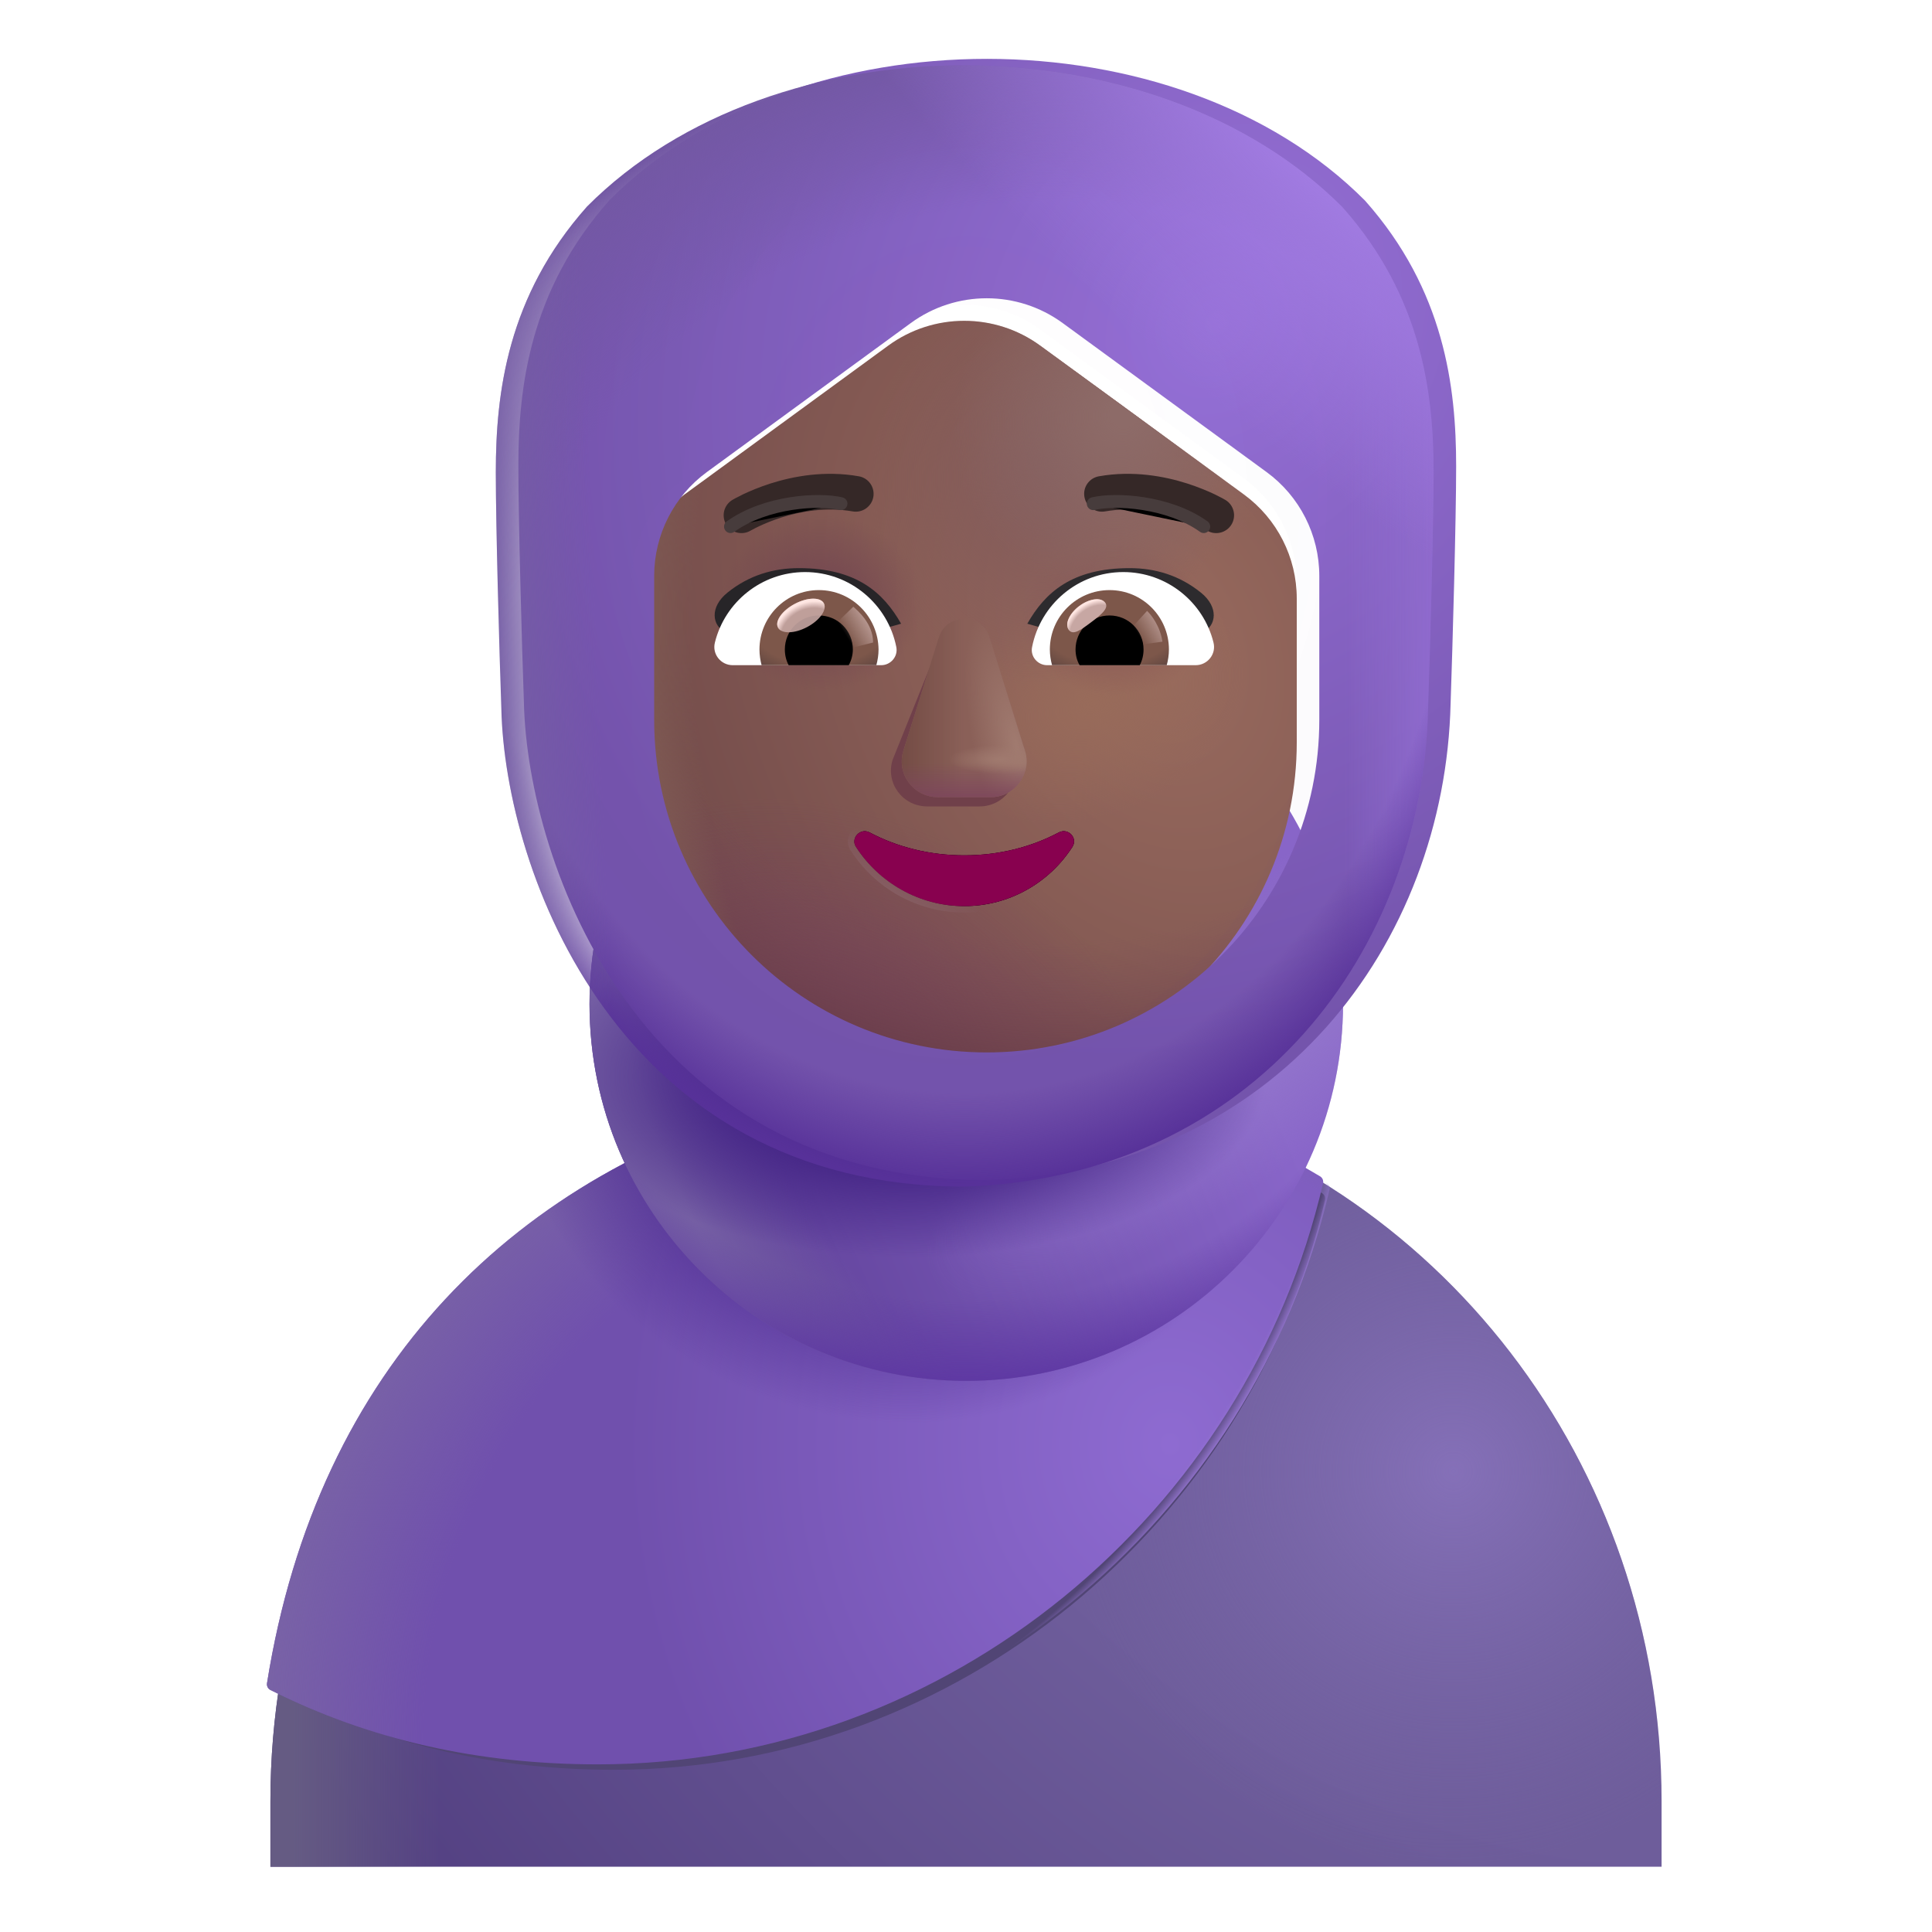 <svg viewBox="1 1 30 30" xmlns="http://www.w3.org/2000/svg">
<path d="M18.552 18.093C18.237 18.012 18.021 17.726 18.021 17.39V15.374C18.021 14.213 17.116 13.277 15.995 13.277C14.874 13.277 13.97 14.213 13.97 15.374V17.39C13.97 17.726 13.753 18.012 13.439 18.093C8.709 19.284 5.199 23.704 5.199 28.968V29.986H26.801V28.968C26.801 23.704 23.291 19.284 18.552 18.093Z" fill="url(#paint0_radial_4002_3297)"/>
<path d="M18.552 18.093C18.237 18.012 18.021 17.726 18.021 17.39V15.374C18.021 14.213 17.116 13.277 15.995 13.277C14.874 13.277 13.97 14.213 13.97 15.374V17.39C13.97 17.726 13.753 18.012 13.439 18.093C8.709 19.284 5.199 23.704 5.199 28.968V29.986H26.801V28.968C26.801 23.704 23.291 19.284 18.552 18.093Z" fill="url(#paint1_radial_4002_3297)"/>
<path d="M18.552 18.093C18.237 18.012 18.021 17.726 18.021 17.39V15.374C18.021 14.213 17.116 13.277 15.995 13.277C14.874 13.277 13.97 14.213 13.97 15.374V17.39C13.97 17.726 13.753 18.012 13.439 18.093C8.709 19.284 5.199 23.704 5.199 28.968V29.986H26.801V28.968C26.801 23.704 23.291 19.284 18.552 18.093Z" fill="url(#paint2_linear_4002_3297)"/>
<g filter="url(#filter0_f_4002_3297)">
<path d="M5.494 27.244C5.487 27.287 5.509 27.33 5.547 27.349C7.069 28.112 8.715 28.481 10.533 28.481C15.882 28.481 20.42 24.631 21.574 19.634C21.584 19.592 21.565 19.549 21.528 19.527C20.645 19.002 19.731 18.526 18.706 18.277C18.392 18.198 18.054 18.145 18.054 17.822V15.88C18.054 14.762 17.152 13.86 16.034 13.86C14.916 13.86 14.014 14.762 14.014 15.88V17.822C14.014 18.145 13.809 18.264 13.495 18.342C9.298 19.452 6.265 22.41 5.494 27.244Z" fill="#514575"/>
</g>
<g filter="url(#filter1_i_4002_3297)">
<path d="M5.246 27.237C5.239 27.28 5.261 27.323 5.299 27.342C6.851 28.12 8.531 28.497 10.385 28.497C15.84 28.497 20.468 24.569 21.644 19.474C21.654 19.432 21.635 19.388 21.598 19.366C20.698 18.831 19.765 18.345 18.719 18.091C18.399 18.011 18.055 17.957 18.055 17.627V15.647C18.055 14.507 17.135 13.587 15.995 13.587C14.855 13.587 13.935 14.507 13.935 15.647V17.627C13.935 17.957 13.725 18.078 13.405 18.158C9.125 19.289 6.032 22.306 5.246 27.237Z" fill="url(#paint3_radial_4002_3297)"/>
<path d="M5.246 27.237C5.239 27.28 5.261 27.323 5.299 27.342C6.851 28.12 8.531 28.497 10.385 28.497C15.84 28.497 20.468 24.569 21.644 19.474C21.654 19.432 21.635 19.388 21.598 19.366C20.698 18.831 19.765 18.345 18.719 18.091C18.399 18.011 18.055 17.957 18.055 17.627V15.647C18.055 14.507 17.135 13.587 15.995 13.587C14.855 13.587 13.935 14.507 13.935 15.647V17.627C13.935 17.957 13.725 18.078 13.405 18.158C9.125 19.289 6.032 22.306 5.246 27.237Z" fill="url(#paint4_radial_4002_3297)"/>
<path d="M5.246 27.237C5.239 27.28 5.261 27.323 5.299 27.342C6.851 28.12 8.531 28.497 10.385 28.497C15.84 28.497 20.468 24.569 21.644 19.474C21.654 19.432 21.635 19.388 21.598 19.366C20.698 18.831 19.765 18.345 18.719 18.091C18.399 18.011 18.055 17.957 18.055 17.627V15.647C18.055 14.507 17.135 13.587 15.995 13.587C14.855 13.587 13.935 14.507 13.935 15.647V17.627C13.935 17.957 13.725 18.078 13.405 18.158C9.125 19.289 6.032 22.306 5.246 27.237Z" fill="url(#paint5_radial_4002_3297)"/>
</g>
<path d="M5.246 27.237C5.239 27.28 5.261 27.323 5.299 27.342C6.851 28.12 8.531 28.497 10.385 28.497C15.84 28.497 20.468 24.569 21.644 19.474C21.654 19.432 21.635 19.388 21.598 19.366C20.698 18.831 19.765 18.345 18.719 18.091C18.399 18.011 18.055 17.957 18.055 17.627V15.647C18.055 14.507 17.135 13.587 15.995 13.587C14.855 13.587 13.935 14.507 13.935 15.647V17.627C13.935 17.957 13.725 18.078 13.405 18.158C9.125 19.289 6.032 22.306 5.246 27.237Z" fill="url(#paint6_radial_4002_3297)"/>
<path d="M16.004 22.442C19.235 22.442 21.854 19.822 21.854 16.591C21.854 13.361 19.235 10.742 16.004 10.742C12.774 10.742 10.154 13.361 10.154 16.591C10.154 19.822 12.774 22.442 16.004 22.442Z" fill="url(#paint7_linear_4002_3297)"/>
<path d="M16.004 22.442C19.235 22.442 21.854 19.822 21.854 16.591C21.854 13.361 19.235 10.742 16.004 10.742C12.774 10.742 10.154 13.361 10.154 16.591C10.154 19.822 12.774 22.442 16.004 22.442Z" fill="url(#paint8_radial_4002_3297)"/>
<path d="M16.004 22.442C19.235 22.442 21.854 19.822 21.854 16.591C21.854 13.361 19.235 10.742 16.004 10.742C12.774 10.742 10.154 13.361 10.154 16.591C10.154 19.822 12.774 22.442 16.004 22.442Z" fill="url(#paint9_radial_4002_3297)"/>
<path d="M16.004 22.442C19.235 22.442 21.854 19.822 21.854 16.591C21.854 13.361 19.235 10.742 16.004 10.742C12.774 10.742 10.154 13.361 10.154 16.591C10.154 19.822 12.774 22.442 16.004 22.442Z" fill="url(#paint10_radial_4002_3297)"/>
<path d="M16.004 22.442C19.235 22.442 21.854 19.822 21.854 16.591C21.854 13.361 19.235 10.742 16.004 10.742C12.774 10.742 10.154 13.361 10.154 16.591C10.154 19.822 12.774 22.442 16.004 22.442Z" fill="url(#paint11_radial_4002_3297)"/>
<g filter="url(#filter2_i_4002_3297)">
<path d="M17.152 6.117C16.449 5.603 15.495 5.603 14.792 6.117L11.628 8.429C11.113 8.805 10.808 9.405 10.808 10.044V12.278C10.808 15.13 13.12 17.442 15.972 17.442C18.824 17.442 21.136 15.13 21.136 12.278V10.044C21.136 9.405 20.831 8.805 20.316 8.429L17.152 6.117Z" fill="url(#paint12_radial_4002_3297)"/>
<path d="M17.152 6.117C16.449 5.603 15.495 5.603 14.792 6.117L11.628 8.429C11.113 8.805 10.808 9.405 10.808 10.044V12.278C10.808 15.13 13.12 17.442 15.972 17.442C18.824 17.442 21.136 15.13 21.136 12.278V10.044C21.136 9.405 20.831 8.805 20.316 8.429L17.152 6.117Z" fill="url(#paint13_radial_4002_3297)"/>
<path d="M17.152 6.117C16.449 5.603 15.495 5.603 14.792 6.117L11.628 8.429C11.113 8.805 10.808 9.405 10.808 10.044V12.278C10.808 15.13 13.12 17.442 15.972 17.442C18.824 17.442 21.136 15.13 21.136 12.278V10.044C21.136 9.405 20.831 8.805 20.316 8.429L17.152 6.117Z" fill="url(#paint14_radial_4002_3297)"/>
<path d="M17.152 6.117C16.449 5.603 15.495 5.603 14.792 6.117L11.628 8.429C11.113 8.805 10.808 9.405 10.808 10.044V12.278C10.808 15.13 13.12 17.442 15.972 17.442C18.824 17.442 21.136 15.13 21.136 12.278V10.044C21.136 9.405 20.831 8.805 20.316 8.429L17.152 6.117Z" fill="url(#paint15_radial_4002_3297)"/>
<path d="M17.152 6.117C16.449 5.603 15.495 5.603 14.792 6.117L11.628 8.429C11.113 8.805 10.808 9.405 10.808 10.044V12.278C10.808 15.13 13.12 17.442 15.972 17.442C18.824 17.442 21.136 15.13 21.136 12.278V10.044C21.136 9.405 20.831 8.805 20.316 8.429L17.152 6.117Z" fill="url(#paint16_radial_4002_3297)"/>
<path d="M17.152 6.117C16.449 5.603 15.495 5.603 14.792 6.117L11.628 8.429C11.113 8.805 10.808 9.405 10.808 10.044V12.278C10.808 15.13 13.12 17.442 15.972 17.442C18.824 17.442 21.136 15.13 21.136 12.278V10.044C21.136 9.405 20.831 8.805 20.316 8.429L17.152 6.117Z" fill="url(#paint17_radial_4002_3297)"/>
<path d="M17.152 6.117C16.449 5.603 15.495 5.603 14.792 6.117L11.628 8.429C11.113 8.805 10.808 9.405 10.808 10.044V12.278C10.808 15.13 13.12 17.442 15.972 17.442C18.824 17.442 21.136 15.13 21.136 12.278V10.044C21.136 9.405 20.831 8.805 20.316 8.429L17.152 6.117Z" fill="url(#paint18_radial_4002_3297)"/>
<path d="M17.152 6.117C16.449 5.603 15.495 5.603 14.792 6.117L11.628 8.429C11.113 8.805 10.808 9.405 10.808 10.044V12.278C10.808 15.13 13.12 17.442 15.972 17.442C18.824 17.442 21.136 15.13 21.136 12.278V10.044C21.136 9.405 20.831 8.805 20.316 8.429L17.152 6.117Z" fill="url(#paint19_radial_4002_3297)"/>
<path d="M17.152 6.117C16.449 5.603 15.495 5.603 14.792 6.117L11.628 8.429C11.113 8.805 10.808 9.405 10.808 10.044V12.278C10.808 15.13 13.12 17.442 15.972 17.442C18.824 17.442 21.136 15.13 21.136 12.278V10.044C21.136 9.405 20.831 8.805 20.316 8.429L17.152 6.117Z" fill="url(#paint20_radial_4002_3297)"/>
</g>
<g filter="url(#filter3_f_4002_3297)">
<path d="M15.566 11.043L14.86 12.8C14.748 13.161 15.017 13.522 15.398 13.522H16.211C16.592 13.522 16.861 13.155 16.749 12.8L16.199 11.043C16.082 10.654 15.69 10.654 15.566 11.043Z" fill="#70404A"/>
</g>
<g filter="url(#filter4_f_4002_3297)">
<path d="M15.577 10.9L15.028 12.657C14.916 13.018 15.185 13.379 15.566 13.379H16.378C16.759 13.379 17.028 13.012 16.916 12.657L16.367 10.9C16.249 10.511 15.7 10.511 15.577 10.9Z" fill="#8A6058"/>
<path d="M15.577 10.9L15.028 12.657C14.916 13.018 15.185 13.379 15.566 13.379H16.378C16.759 13.379 17.028 13.012 16.916 12.657L16.367 10.9C16.249 10.511 15.7 10.511 15.577 10.9Z" fill="url(#paint21_radial_4002_3297)"/>
<path d="M15.577 10.9L15.028 12.657C14.916 13.018 15.185 13.379 15.566 13.379H16.378C16.759 13.379 17.028 13.012 16.916 12.657L16.367 10.9C16.249 10.511 15.7 10.511 15.577 10.9Z" fill="url(#paint22_linear_4002_3297)"/>
<path d="M15.577 10.9L15.028 12.657C14.916 13.018 15.185 13.379 15.566 13.379H16.378C16.759 13.379 17.028 13.012 16.916 12.657L16.367 10.9C16.249 10.511 15.7 10.511 15.577 10.9Z" fill="url(#paint23_linear_4002_3297)"/>
<path d="M15.577 10.9L15.028 12.657C14.916 13.018 15.185 13.379 15.566 13.379H16.378C16.759 13.379 17.028 13.012 16.916 12.657L16.367 10.9C16.249 10.511 15.7 10.511 15.577 10.9Z" fill="url(#paint24_radial_4002_3297)"/>
</g>
<g filter="url(#filter5_f_4002_3297)">
<path d="M15.972 14.282C15.434 14.282 14.928 14.152 14.503 13.926C14.358 13.85 14.202 14.018 14.293 14.152C14.648 14.703 15.267 15.07 15.972 15.07C16.677 15.07 17.296 14.703 17.651 14.152C17.742 14.012 17.586 13.85 17.441 13.926C17.016 14.152 16.515 14.282 15.972 14.282Z" fill="#88014F"/>
<path d="M15.972 14.282C15.434 14.282 14.928 14.152 14.503 13.926C14.358 13.85 14.202 14.018 14.293 14.152C14.648 14.703 15.267 15.07 15.972 15.07C16.677 15.07 17.296 14.703 17.651 14.152C17.742 14.012 17.586 13.85 17.441 13.926C17.016 14.152 16.515 14.282 15.972 14.282Z" stroke="url(#paint25_linear_4002_3297)" stroke-width="0.2"/>
</g>
<path d="M15.972 14.282C15.434 14.282 14.928 14.152 14.503 13.926C14.358 13.85 14.202 14.018 14.293 14.152C14.648 14.703 15.267 15.07 15.972 15.07C16.677 15.07 17.296 14.703 17.651 14.152C17.742 14.012 17.586 13.85 17.441 13.926C17.016 14.152 16.515 14.282 15.972 14.282Z" fill="#88014F"/>
<g filter="url(#filter6_i_4002_3297)">
<path d="M17.152 10.685C17.426 10.203 17.843 9.822 18.741 9.822C19.134 9.822 19.512 9.931 19.849 10.203C20.127 10.428 20.09 10.715 19.875 10.822L19.3 11.15C18.627 10.933 17.882 10.903 17.152 10.685Z" fill="#2D2B2E"/>
</g>
<g filter="url(#filter7_i_4002_3297)">
<path d="M14.792 10.685C14.518 10.203 14.101 9.822 13.204 9.822C12.811 9.822 12.432 9.931 12.095 10.203C11.817 10.428 11.854 10.715 12.069 10.822L12.644 11.15C13.318 10.933 14.062 10.903 14.792 10.685Z" fill="#272528"/>
</g>
<g filter="url(#filter8_i_4002_3297)">
<path d="M12.461 9.436L12.457 9.439C12.457 9.439 12.457 9.439 12.456 9.439C12.325 9.517 12.155 9.475 12.076 9.344C11.998 9.212 12.04 9.042 12.172 8.963L12.172 8.963L12.173 8.962L12.177 8.96L12.186 8.955C12.194 8.95 12.206 8.944 12.22 8.936C12.248 8.921 12.289 8.9 12.34 8.875C12.441 8.827 12.586 8.765 12.763 8.708C13.115 8.596 13.606 8.502 14.136 8.596C14.287 8.622 14.387 8.766 14.361 8.917C14.334 9.067 14.19 9.168 14.04 9.141C13.627 9.069 13.232 9.141 12.932 9.236C12.783 9.284 12.662 9.336 12.578 9.376C12.536 9.396 12.505 9.412 12.484 9.424C12.473 9.429 12.466 9.433 12.461 9.436Z" fill="#352827"/>
</g>
<g filter="url(#filter9_i_4002_3297)">
<path fill-rule="evenodd" clip-rule="evenodd" d="M19.828 8.963C19.828 8.963 19.828 8.963 19.685 9.201L19.828 8.963C19.959 9.042 20.002 9.212 19.923 9.344C19.844 9.475 19.674 9.517 19.543 9.439C19.543 9.439 19.543 9.439 19.543 9.439L19.538 9.436C19.534 9.433 19.526 9.429 19.516 9.424C19.495 9.412 19.463 9.396 19.422 9.376C19.338 9.336 19.216 9.284 19.068 9.236C18.768 9.141 18.372 9.069 17.96 9.141C17.809 9.168 17.666 9.067 17.639 8.917C17.612 8.766 17.713 8.622 17.864 8.596C18.394 8.502 18.885 8.596 19.236 8.708C19.413 8.765 19.558 8.827 19.66 8.875C19.711 8.9 19.752 8.921 19.78 8.936C19.794 8.944 19.805 8.95 19.813 8.955L19.823 8.96L19.826 8.962L19.827 8.963L19.828 8.963Z" fill="#352827"/>
</g>
<path d="M18.442 9.883C19.117 9.883 19.688 10.348 19.843 10.977C19.889 11.157 19.75 11.329 19.566 11.329H17.26C17.114 11.329 16.996 11.195 17.026 11.048C17.156 10.386 17.738 9.883 18.442 9.883Z" fill="white"/>
<path d="M18.229 10.163C18.74 10.163 19.151 10.578 19.151 11.085C19.151 11.169 19.138 11.253 19.117 11.329H17.336C17.315 11.249 17.302 11.169 17.302 11.085C17.302 10.578 17.717 10.163 18.229 10.163Z" fill="url(#paint26_radial_4002_3297)"/>
<path d="M17.701 11.085C17.701 10.792 17.935 10.557 18.229 10.557C18.522 10.557 18.757 10.792 18.757 11.085C18.757 11.174 18.736 11.257 18.698 11.329H17.764C17.722 11.257 17.701 11.174 17.701 11.085Z" fill="black"/>
<g filter="url(#filter10_f_4002_3297)">
<path d="M18.161 10.358C18.227 10.446 18.089 10.553 17.933 10.67C17.777 10.787 17.661 10.869 17.596 10.781C17.53 10.693 17.603 10.527 17.759 10.41C17.915 10.294 18.095 10.27 18.161 10.358Z" fill="#C7A7A3"/>
<path d="M18.161 10.358C18.227 10.446 18.089 10.553 17.933 10.67C17.777 10.787 17.661 10.869 17.596 10.781C17.53 10.693 17.603 10.527 17.759 10.41C17.915 10.294 18.095 10.27 18.161 10.358Z" fill="url(#paint27_radial_4002_3297)"/>
</g>
<g filter="url(#filter11_f_4002_3297)">
<path d="M19.05 10.964C19.016 10.726 18.877 10.546 18.811 10.486L18.543 10.781L18.664 11.017L19.05 10.964Z" fill="url(#paint28_linear_4002_3297)"/>
</g>
<path d="M13.501 9.883C12.826 9.883 12.256 10.348 12.101 10.977C12.055 11.157 12.193 11.329 12.378 11.329H14.683C14.83 11.329 14.947 11.195 14.918 11.048C14.788 10.386 14.201 9.883 13.501 9.883Z" fill="white"/>
<path d="M13.715 10.163C13.204 10.163 12.793 10.578 12.793 11.085C12.793 11.169 12.806 11.253 12.826 11.329H14.608C14.629 11.249 14.642 11.169 14.642 11.085C14.637 10.578 14.226 10.163 13.715 10.163Z" fill="url(#paint29_radial_4002_3297)"/>
<path d="M14.243 11.085C14.243 10.792 14.008 10.557 13.715 10.557C13.422 10.557 13.187 10.792 13.187 11.085C13.187 11.174 13.208 11.257 13.246 11.329H14.18C14.218 11.257 14.243 11.174 14.243 11.085Z" fill="black"/>
<g filter="url(#filter12_f_4002_3297)">
<path d="M14.557 10.977C14.557 10.679 14.315 10.481 14.25 10.421L13.952 10.709L14.135 11.082L14.557 10.977Z" fill="url(#paint30_linear_4002_3297)"/>
</g>
<g filter="url(#filter13_f_4002_3297)">
<ellipse cx="13.437" cy="10.557" rx="0.403" ry="0.204" transform="rotate(-27.914 13.437 10.557)" fill="#C7A7A3" fill-opacity="0.9"/>
<ellipse cx="13.437" cy="10.557" rx="0.403" ry="0.204" transform="rotate(-27.914 13.437 10.557)" fill="url(#paint31_radial_4002_3297)"/>
</g>
<g filter="url(#filter14_f_4002_3297)">
<path d="M17.976 8.821C18.309 8.74 19.138 8.781 19.692 9.177" stroke="#473C3C" stroke-width="0.2" stroke-linecap="round"/>
</g>
<g filter="url(#filter15_f_4002_3297)">
<path d="M14.059 8.821C13.726 8.74 12.897 8.781 12.343 9.177" stroke="#473C3C" stroke-width="0.2" stroke-linecap="round"/>
</g>
<g filter="url(#filter16_ii_4002_3297)">
<path fill-rule="evenodd" clip-rule="evenodd" d="M10.114 4.208C13.025 1.28 18.93 1.283 21.846 4.215C23.081 5.605 23.261 7.112 23.261 8.34C23.261 9.176 23.206 11.124 23.175 12.02C23.089 15.733 20.495 19.27 15.98 19.426C10.589 19.426 8.843 14.512 8.785 12.012C8.753 11.116 8.699 9.168 8.699 8.333C8.699 7.105 8.879 5.598 10.114 4.208ZM14.792 6.117C15.495 5.603 16.449 5.603 17.152 6.117L20.316 8.429C20.831 8.805 21.136 9.405 21.136 10.043V12.278C21.136 15.13 18.824 17.442 15.972 17.442C13.12 17.442 10.808 15.13 10.808 12.278V10.043C10.808 9.405 11.113 8.805 11.628 8.429L14.792 6.117Z" fill="url(#paint32_radial_4002_3297)"/>
</g>
<path fill-rule="evenodd" clip-rule="evenodd" d="M10.114 4.208C13.025 1.28 18.93 1.283 21.846 4.215C23.081 5.605 23.261 7.112 23.261 8.34C23.261 9.176 23.206 11.124 23.175 12.02C23.089 15.733 20.495 19.27 15.98 19.426C10.589 19.426 8.843 14.512 8.785 12.012C8.753 11.116 8.699 9.168 8.699 8.333C8.699 7.105 8.879 5.598 10.114 4.208ZM14.792 6.117C15.495 5.603 16.449 5.603 17.152 6.117L20.316 8.429C20.831 8.805 21.136 9.405 21.136 10.043V12.278C21.136 15.13 18.824 17.442 15.972 17.442C13.12 17.442 10.808 15.13 10.808 12.278V10.043C10.808 9.405 11.113 8.805 11.628 8.429L14.792 6.117Z" fill="url(#paint33_linear_4002_3297)"/>
<path fill-rule="evenodd" clip-rule="evenodd" d="M10.114 4.208C13.025 1.28 18.93 1.283 21.846 4.215C23.081 5.605 23.261 7.112 23.261 8.34C23.261 9.176 23.206 11.124 23.175 12.02C23.089 15.733 20.495 19.27 15.98 19.426C10.589 19.426 8.843 14.512 8.785 12.012C8.753 11.116 8.699 9.168 8.699 8.333C8.699 7.105 8.879 5.598 10.114 4.208ZM14.792 6.117C15.495 5.603 16.449 5.603 17.152 6.117L20.316 8.429C20.831 8.805 21.136 9.405 21.136 10.043V12.278C21.136 15.13 18.824 17.442 15.972 17.442C13.12 17.442 10.808 15.13 10.808 12.278V10.043C10.808 9.405 11.113 8.805 11.628 8.429L14.792 6.117Z" fill="url(#paint34_radial_4002_3297)"/>
<path fill-rule="evenodd" clip-rule="evenodd" d="M10.114 4.208C13.025 1.28 18.93 1.283 21.846 4.215C23.081 5.605 23.261 7.112 23.261 8.34C23.261 9.176 23.206 11.124 23.175 12.02C23.089 15.733 20.495 19.27 15.98 19.426C10.589 19.426 8.843 14.512 8.785 12.012C8.753 11.116 8.699 9.168 8.699 8.333C8.699 7.105 8.879 5.598 10.114 4.208ZM14.792 6.117C15.495 5.603 16.449 5.603 17.152 6.117L20.316 8.429C20.831 8.805 21.136 9.405 21.136 10.043V12.278C21.136 15.13 18.824 17.442 15.972 17.442C13.12 17.442 10.808 15.13 10.808 12.278V10.043C10.808 9.405 11.113 8.805 11.628 8.429L14.792 6.117Z" fill="url(#paint35_radial_4002_3297)"/>
<path fill-rule="evenodd" clip-rule="evenodd" d="M10.114 4.208C13.025 1.28 18.93 1.283 21.846 4.215C23.081 5.605 23.261 7.112 23.261 8.34C23.261 9.176 23.206 11.124 23.175 12.02C23.089 15.733 20.495 19.27 15.98 19.426C10.589 19.426 8.843 14.512 8.785 12.012C8.753 11.116 8.699 9.168 8.699 8.333C8.699 7.105 8.879 5.598 10.114 4.208ZM14.792 6.117C15.495 5.603 16.449 5.603 17.152 6.117L20.316 8.429C20.831 8.805 21.136 9.405 21.136 10.043V12.278C21.136 15.13 18.824 17.442 15.972 17.442C13.12 17.442 10.808 15.13 10.808 12.278V10.043C10.808 9.405 11.113 8.805 11.628 8.429L14.792 6.117Z" fill="url(#paint36_radial_4002_3297)"/>
<path fill-rule="evenodd" clip-rule="evenodd" d="M10.114 4.208C13.025 1.28 18.93 1.283 21.846 4.215C23.081 5.605 23.261 7.112 23.261 8.34C23.261 9.176 23.206 11.124 23.175 12.02C23.089 15.733 20.495 19.27 15.98 19.426C10.589 19.426 8.843 14.512 8.785 12.012C8.753 11.116 8.699 9.168 8.699 8.333C8.699 7.105 8.879 5.598 10.114 4.208ZM14.792 6.117C15.495 5.603 16.449 5.603 17.152 6.117L20.316 8.429C20.831 8.805 21.136 9.405 21.136 10.043V12.278C21.136 15.13 18.824 17.442 15.972 17.442C13.12 17.442 10.808 15.13 10.808 12.278V10.043C10.808 9.405 11.113 8.805 11.628 8.429L14.792 6.117Z" fill="url(#paint37_linear_4002_3297)"/>
<defs>
<filter id="filter0_f_4002_3297" x="5.243" y="13.61" width="16.584" height="15.121" filterUnits="userSpaceOnUse" color-interpolation-filters="sRGB">
<feFlood flood-opacity="0" result="BackgroundImageFix"/>
<feBlend mode="normal" in="SourceGraphic" in2="BackgroundImageFix" result="shape"/>
<feGaussianBlur stdDeviation="0.125" result="effect1_foregroundBlur_4002_3297"/>
</filter>
<filter id="filter1_i_4002_3297" x="5.145" y="13.487" width="16.502" height="15.01" filterUnits="userSpaceOnUse" color-interpolation-filters="sRGB">
<feFlood flood-opacity="0" result="BackgroundImageFix"/>
<feBlend mode="normal" in="SourceGraphic" in2="BackgroundImageFix" result="shape"/>
<feColorMatrix in="SourceAlpha" type="matrix" values="0 0 0 0 0 0 0 0 0 0 0 0 0 0 0 0 0 0 127 0" result="hardAlpha"/>
<feOffset dx="-0.1" dy="-0.1"/>
<feGaussianBlur stdDeviation="0.075"/>
<feComposite in2="hardAlpha" operator="arithmetic" k2="-1" k3="1"/>
<feColorMatrix type="matrix" values="0 0 0 0 0.471 0 0 0 0 0.318 0 0 0 0 0.745 0 0 0 1 0"/>
<feBlend mode="normal" in2="shape" result="effect1_innerShadow_4002_3297"/>
</filter>
<filter id="filter2_i_4002_3297" x="10.808" y="5.732" width="10.328" height="11.96" filterUnits="userSpaceOnUse" color-interpolation-filters="sRGB">
<feFlood flood-opacity="0" result="BackgroundImageFix"/>
<feBlend mode="normal" in="SourceGraphic" in2="BackgroundImageFix" result="shape"/>
<feColorMatrix in="SourceAlpha" type="matrix" values="0 0 0 0 0 0 0 0 0 0 0 0 0 0 0 0 0 0 127 0" result="hardAlpha"/>
<feOffset dy="0.25"/>
<feGaussianBlur stdDeviation="0.175"/>
<feComposite in2="hardAlpha" operator="arithmetic" k2="-1" k3="1"/>
<feColorMatrix type="matrix" values="0 0 0 0 0.408 0 0 0 0 0.224 0 0 0 0 0.251 0 0 0 1 0"/>
<feBlend mode="normal" in2="shape" result="effect1_innerShadow_4002_3297"/>
</filter>
<filter id="filter3_f_4002_3297" x="14.334" y="10.251" width="2.94" height="3.771" filterUnits="userSpaceOnUse" color-interpolation-filters="sRGB">
<feFlood flood-opacity="0" result="BackgroundImageFix"/>
<feBlend mode="normal" in="SourceGraphic" in2="BackgroundImageFix" result="shape"/>
<feGaussianBlur stdDeviation="0.25" result="effect1_foregroundBlur_4002_3297"/>
</filter>
<filter id="filter4_f_4002_3297" x="14.752" y="10.358" width="2.44" height="3.271" filterUnits="userSpaceOnUse" color-interpolation-filters="sRGB">
<feFlood flood-opacity="0" result="BackgroundImageFix"/>
<feBlend mode="normal" in="SourceGraphic" in2="BackgroundImageFix" result="shape"/>
<feGaussianBlur stdDeviation="0.125" result="effect1_foregroundBlur_4002_3297"/>
</filter>
<filter id="filter5_f_4002_3297" x="14.066" y="13.706" width="3.812" height="1.564" filterUnits="userSpaceOnUse" color-interpolation-filters="sRGB">
<feFlood flood-opacity="0" result="BackgroundImageFix"/>
<feBlend mode="normal" in="SourceGraphic" in2="BackgroundImageFix" result="shape"/>
<feGaussianBlur stdDeviation="0.05" result="effect1_foregroundBlur_4002_3297"/>
</filter>
<filter id="filter6_i_4002_3297" x="16.952" y="9.822" width="3.095" height="1.328" filterUnits="userSpaceOnUse" color-interpolation-filters="sRGB">
<feFlood flood-opacity="0" result="BackgroundImageFix"/>
<feBlend mode="normal" in="SourceGraphic" in2="BackgroundImageFix" result="shape"/>
<feColorMatrix in="SourceAlpha" type="matrix" values="0 0 0 0 0 0 0 0 0 0 0 0 0 0 0 0 0 0 127 0" result="hardAlpha"/>
<feOffset dx="-0.2"/>
<feGaussianBlur stdDeviation="0.2"/>
<feComposite in2="hardAlpha" operator="arithmetic" k2="-1" k3="1"/>
<feColorMatrix type="matrix" values="0 0 0 0 0.094 0 0 0 0 0.067 0 0 0 0 0.118 0 0 0 1 0"/>
<feBlend mode="normal" in2="shape" result="effect1_innerShadow_4002_3297"/>
</filter>
<filter id="filter7_i_4002_3297" x="11.897" y="9.822" width="3.095" height="1.328" filterUnits="userSpaceOnUse" color-interpolation-filters="sRGB">
<feFlood flood-opacity="0" result="BackgroundImageFix"/>
<feBlend mode="normal" in="SourceGraphic" in2="BackgroundImageFix" result="shape"/>
<feColorMatrix in="SourceAlpha" type="matrix" values="0 0 0 0 0 0 0 0 0 0 0 0 0 0 0 0 0 0 127 0" result="hardAlpha"/>
<feOffset dx="0.2"/>
<feGaussianBlur stdDeviation="0.125"/>
<feComposite in2="hardAlpha" operator="arithmetic" k2="-1" k3="1"/>
<feColorMatrix type="matrix" values="0 0 0 0 0.086 0 0 0 0 0.055 0 0 0 0 0.114 0 0 0 1 0"/>
<feBlend mode="normal" in2="shape" result="effect1_innerShadow_4002_3297"/>
</filter>
<filter id="filter8_i_4002_3297" x="12.037" y="8.357" width="2.528" height="1.121" filterUnits="userSpaceOnUse" color-interpolation-filters="sRGB">
<feFlood flood-opacity="0" result="BackgroundImageFix"/>
<feBlend mode="normal" in="SourceGraphic" in2="BackgroundImageFix" result="shape"/>
<feColorMatrix in="SourceAlpha" type="matrix" values="0 0 0 0 0 0 0 0 0 0 0 0 0 0 0 0 0 0 127 0" result="hardAlpha"/>
<feOffset dx="0.2" dy="-0.2"/>
<feGaussianBlur stdDeviation="0.15"/>
<feComposite in2="hardAlpha" operator="arithmetic" k2="-1" k3="1"/>
<feColorMatrix type="matrix" values="0 0 0 0 0.165 0 0 0 0 0.09 0 0 0 0 0.11 0 0 0 1 0"/>
<feBlend mode="normal" in2="shape" result="effect1_innerShadow_4002_3297"/>
</filter>
<filter id="filter9_i_4002_3297" x="17.635" y="8.357" width="2.528" height="1.121" filterUnits="userSpaceOnUse" color-interpolation-filters="sRGB">
<feFlood flood-opacity="0" result="BackgroundImageFix"/>
<feBlend mode="normal" in="SourceGraphic" in2="BackgroundImageFix" result="shape"/>
<feColorMatrix in="SourceAlpha" type="matrix" values="0 0 0 0 0 0 0 0 0 0 0 0 0 0 0 0 0 0 127 0" result="hardAlpha"/>
<feOffset dx="0.2" dy="-0.2"/>
<feGaussianBlur stdDeviation="0.15"/>
<feComposite in2="hardAlpha" operator="arithmetic" k2="-1" k3="1"/>
<feColorMatrix type="matrix" values="0 0 0 0 0.165 0 0 0 0 0.09 0 0 0 0 0.11 0 0 0 1 0"/>
<feBlend mode="normal" in2="shape" result="effect1_innerShadow_4002_3297"/>
</filter>
<filter id="filter10_f_4002_3297" x="17.471" y="10.205" width="0.806" height="0.713" filterUnits="userSpaceOnUse" color-interpolation-filters="sRGB">
<feFlood flood-opacity="0" result="BackgroundImageFix"/>
<feBlend mode="normal" in="SourceGraphic" in2="BackgroundImageFix" result="shape"/>
<feGaussianBlur stdDeviation="0.05" result="effect1_foregroundBlur_4002_3297"/>
</filter>
<filter id="filter11_f_4002_3297" x="18.343" y="10.286" width="0.908" height="0.931" filterUnits="userSpaceOnUse" color-interpolation-filters="sRGB">
<feFlood flood-opacity="0" result="BackgroundImageFix"/>
<feBlend mode="normal" in="SourceGraphic" in2="BackgroundImageFix" result="shape"/>
<feGaussianBlur stdDeviation="0.1" result="effect1_foregroundBlur_4002_3297"/>
</filter>
<filter id="filter12_f_4002_3297" x="13.752" y="10.221" width="1.006" height="1.062" filterUnits="userSpaceOnUse" color-interpolation-filters="sRGB">
<feFlood flood-opacity="0" result="BackgroundImageFix"/>
<feBlend mode="normal" in="SourceGraphic" in2="BackgroundImageFix" result="shape"/>
<feGaussianBlur stdDeviation="0.1" result="effect1_foregroundBlur_4002_3297"/>
</filter>
<filter id="filter13_f_4002_3297" x="12.969" y="10.197" width="0.937" height="0.721" filterUnits="userSpaceOnUse" color-interpolation-filters="sRGB">
<feFlood flood-opacity="0" result="BackgroundImageFix"/>
<feBlend mode="normal" in="SourceGraphic" in2="BackgroundImageFix" result="shape"/>
<feGaussianBlur stdDeviation="0.05" result="effect1_foregroundBlur_4002_3297"/>
</filter>
<filter id="filter14_f_4002_3297" x="17.676" y="8.487" width="2.316" height="0.99" filterUnits="userSpaceOnUse" color-interpolation-filters="sRGB">
<feFlood flood-opacity="0" result="BackgroundImageFix"/>
<feBlend mode="normal" in="SourceGraphic" in2="BackgroundImageFix" result="shape"/>
<feGaussianBlur stdDeviation="0.1" result="effect1_foregroundBlur_4002_3297"/>
</filter>
<filter id="filter15_f_4002_3297" x="12.043" y="8.487" width="2.316" height="0.99" filterUnits="userSpaceOnUse" color-interpolation-filters="sRGB">
<feFlood flood-opacity="0" result="BackgroundImageFix"/>
<feBlend mode="normal" in="SourceGraphic" in2="BackgroundImageFix" result="shape"/>
<feGaussianBlur stdDeviation="0.1" result="effect1_foregroundBlur_4002_3297"/>
</filter>
<filter id="filter16_ii_4002_3297" x="8.549" y="1.764" width="15.212" height="17.812" filterUnits="userSpaceOnUse" color-interpolation-filters="sRGB">
<feFlood flood-opacity="0" result="BackgroundImageFix"/>
<feBlend mode="normal" in="SourceGraphic" in2="BackgroundImageFix" result="shape"/>
<feColorMatrix in="SourceAlpha" type="matrix" values="0 0 0 0 0 0 0 0 0 0 0 0 0 0 0 0 0 0 127 0" result="hardAlpha"/>
<feOffset dx="0.5" dy="-0.25"/>
<feGaussianBlur stdDeviation="0.3"/>
<feComposite in2="hardAlpha" operator="arithmetic" k2="-1" k3="1"/>
<feColorMatrix type="matrix" values="0 0 0 0 0.451 0 0 0 0 0.259 0 0 0 0 0.631 0 0 0 1 0"/>
<feBlend mode="normal" in2="shape" result="effect1_innerShadow_4002_3297"/>
<feColorMatrix in="SourceAlpha" type="matrix" values="0 0 0 0 0 0 0 0 0 0 0 0 0 0 0 0 0 0 127 0" result="hardAlpha"/>
<feOffset dx="-0.15" dy="0.15"/>
<feGaussianBlur stdDeviation="0.25"/>
<feComposite in2="hardAlpha" operator="arithmetic" k2="-1" k3="1"/>
<feColorMatrix type="matrix" values="0 0 0 0 0.38 0 0 0 0 0.196 0 0 0 0 0.482 0 0 0 1 0"/>
<feBlend mode="normal" in2="effect1_innerShadow_4002_3297" result="effect2_innerShadow_4002_3297"/>
</filter>
<radialGradient id="paint0_radial_4002_3297" cx="0" cy="0" r="1" gradientUnits="userSpaceOnUse" gradientTransform="translate(23.879 18.239) rotate(139.191) scale(20.561 26.581)">
<stop offset="0.468" stop-color="#6E5D9B"/>
<stop offset="1" stop-color="#534082"/>
</radialGradient>
<radialGradient id="paint1_radial_4002_3297" cx="0" cy="0" r="1" gradientUnits="userSpaceOnUse" gradientTransform="translate(23.567 23.864) rotate(136.874) scale(6.08 6.12)">
<stop stop-color="#8570B8"/>
<stop offset="1" stop-color="#7866A7" stop-opacity="0"/>
</radialGradient>
<linearGradient id="paint2_linear_4002_3297" x1="5.561" y1="29.986" x2="7.848" y2="29.986" gradientUnits="userSpaceOnUse">
<stop stop-color="#655B83"/>
<stop offset="1" stop-color="#655B83" stop-opacity="0"/>
</linearGradient>
<radialGradient id="paint3_radial_4002_3297" cx="0" cy="0" r="1" gradientUnits="userSpaceOnUse" gradientTransform="translate(19.285 23.52) rotate(180) scale(8.483 9.813)">
<stop stop-color="#8E6BD1"/>
<stop offset="1" stop-color="#7050AD"/>
</radialGradient>
<radialGradient id="paint4_radial_4002_3297" cx="0" cy="0" r="1" gradientUnits="userSpaceOnUse" gradientTransform="translate(18.377 28.834) rotate(-156.758) scale(13.697 12.355)">
<stop offset="0.79" stop-color="#7A65A5" stop-opacity="0"/>
<stop offset="1" stop-color="#7A65A5"/>
</radialGradient>
<radialGradient id="paint5_radial_4002_3297" cx="0" cy="0" r="1" gradientUnits="userSpaceOnUse" gradientTransform="translate(15.182 16.703) rotate(98.548) scale(6.503 6.478)">
<stop offset="0.633" stop-color="#4F2E93"/>
<stop offset="1" stop-color="#4F2E93" stop-opacity="0"/>
</radialGradient>
<radialGradient id="paint6_radial_4002_3297" cx="0" cy="0" r="1" gradientUnits="userSpaceOnUse" gradientTransform="translate(9.879 16.708) rotate(34.303) scale(12.143 13.378)">
<stop offset="0.972" stop-color="#9C7ADA" stop-opacity="0"/>
<stop offset="0.991" stop-color="#9C7ADA"/>
</radialGradient>
<linearGradient id="paint7_linear_4002_3297" x1="20.567" y1="17.52" x2="12.504" y2="20.927" gradientUnits="userSpaceOnUse">
<stop stop-color="#8966C9"/>
<stop offset="1" stop-color="#60429A"/>
</linearGradient>
<radialGradient id="paint8_radial_4002_3297" cx="0" cy="0" r="1" gradientUnits="userSpaceOnUse" gradientTransform="translate(20.535 16.989) rotate(141.559) scale(6.384 1.966)">
<stop offset="0.173" stop-color="#9376CC"/>
<stop offset="1" stop-color="#9376CC" stop-opacity="0"/>
</radialGradient>
<radialGradient id="paint9_radial_4002_3297" cx="0" cy="0" r="1" gradientUnits="userSpaceOnUse" gradientTransform="translate(17.228 16.591) rotate(156.782) scale(6.875 9.548)">
<stop offset="0.694" stop-color="#755FA4" stop-opacity="0"/>
<stop offset="0.928" stop-color="#755FA4"/>
</radialGradient>
<radialGradient id="paint10_radial_4002_3297" cx="0" cy="0" r="1" gradientUnits="userSpaceOnUse" gradientTransform="translate(15.109 17.714) rotate(90) scale(2.814 5.555)">
<stop offset="0.498" stop-color="#452686"/>
<stop offset="1" stop-color="#452686" stop-opacity="0"/>
</radialGradient>
<radialGradient id="paint11_radial_4002_3297" cx="0" cy="0" r="1" gradientUnits="userSpaceOnUse" gradientTransform="translate(16.004 15.8) rotate(90) scale(6.862 8.369)">
<stop offset="0.789" stop-color="#5C35A2" stop-opacity="0"/>
<stop offset="1" stop-color="#5C35A2"/>
</radialGradient>
<radialGradient id="paint12_radial_4002_3297" cx="0" cy="0" r="1" gradientUnits="userSpaceOnUse" gradientTransform="translate(18.899 10.787) rotate(155.244) scale(7.469 9.997)">
<stop stop-color="#996B5E"/>
<stop offset="1" stop-color="#764E4C"/>
</radialGradient>
<radialGradient id="paint13_radial_4002_3297" cx="0" cy="0" r="1" gradientUnits="userSpaceOnUse" gradientTransform="translate(17.973 11.677) rotate(156.249) scale(2.484 1.73)">
<stop stop-color="#986B5A"/>
<stop offset="1" stop-color="#986B5A" stop-opacity="0"/>
</radialGradient>
<radialGradient id="paint14_radial_4002_3297" cx="0" cy="0" r="1" gradientUnits="userSpaceOnUse" gradientTransform="translate(13.663 17.573) rotate(-71.832) scale(4.312 5.471)">
<stop stop-color="#743F5A"/>
<stop offset="1" stop-color="#743F5A" stop-opacity="0"/>
</radialGradient>
<radialGradient id="paint15_radial_4002_3297" cx="0" cy="0" r="1" gradientUnits="userSpaceOnUse" gradientTransform="translate(16.985 10.353) rotate(99.884) scale(7.805 9.756)">
<stop offset="0.637" stop-color="#794958" stop-opacity="0"/>
<stop offset="1" stop-color="#5F363F"/>
</radialGradient>
<radialGradient id="paint16_radial_4002_3297" cx="0" cy="0" r="1" gradientUnits="userSpaceOnUse" gradientTransform="translate(17.806 12.592) rotate(168.897) scale(7.339 12.636)">
<stop offset="0.795" stop-color="#805C54" stop-opacity="0"/>
<stop offset="0.93" stop-color="#805C54"/>
</radialGradient>
<radialGradient id="paint17_radial_4002_3297" cx="0" cy="0" r="1" gradientUnits="userSpaceOnUse" gradientTransform="translate(18.318 10.35) rotate(-90) scale(1.2 1.473)">
<stop stop-color="#875555"/>
<stop offset="1" stop-color="#875555" stop-opacity="0"/>
</radialGradient>
<radialGradient id="paint18_radial_4002_3297" cx="0" cy="0" r="1" gradientUnits="userSpaceOnUse" gradientTransform="translate(13.752 10.112) rotate(-90) scale(1.369 1.569)">
<stop stop-color="#714350"/>
<stop offset="1" stop-color="#714350" stop-opacity="0"/>
</radialGradient>
<radialGradient id="paint19_radial_4002_3297" cx="0" cy="0" r="1" gradientUnits="userSpaceOnUse" gradientTransform="translate(17.36 7.935) rotate(105.092) scale(3.485 2.789)">
<stop stop-color="#815A5B"/>
<stop offset="1" stop-color="#815A5B" stop-opacity="0"/>
</radialGradient>
<radialGradient id="paint20_radial_4002_3297" cx="0" cy="0" r="1" gradientUnits="userSpaceOnUse" gradientTransform="translate(18.468 7.167) rotate(123.864) scale(2.86 2.575)">
<stop offset="0.078" stop-color="#8D6B68"/>
<stop offset="1" stop-color="#8D6B68" stop-opacity="0"/>
</radialGradient>
<radialGradient id="paint21_radial_4002_3297" cx="0" cy="0" r="1" gradientUnits="userSpaceOnUse" gradientTransform="translate(16.783 12.574) rotate(-102.564) scale(2.164 0.667)">
<stop offset="0.017" stop-color="#A07A6F"/>
<stop offset="1" stop-color="#A07A6F" stop-opacity="0"/>
</radialGradient>
<linearGradient id="paint22_linear_4002_3297" x1="15.002" y1="12.649" x2="15.972" y2="12.649" gradientUnits="userSpaceOnUse">
<stop stop-color="#744C45"/>
<stop offset="1" stop-color="#744C45" stop-opacity="0"/>
</linearGradient>
<linearGradient id="paint23_linear_4002_3297" x1="15.972" y1="13.474" x2="15.972" y2="12.844" gradientUnits="userSpaceOnUse">
<stop stop-color="#7C455C"/>
<stop offset="1" stop-color="#7C455C" stop-opacity="0"/>
</linearGradient>
<radialGradient id="paint24_radial_4002_3297" cx="0" cy="0" r="1" gradientUnits="userSpaceOnUse" gradientTransform="translate(16.535 12.792) rotate(-180) scale(0.805 0.225)">
<stop stop-color="#A07A6F"/>
<stop offset="1" stop-color="#A07A6F" stop-opacity="0"/>
</radialGradient>
<linearGradient id="paint25_linear_4002_3297" x1="14.872" y1="14.931" x2="15.348" y2="14.195" gradientUnits="userSpaceOnUse">
<stop stop-color="#865E63"/>
<stop offset="0.663" stop-color="#865E63" stop-opacity="0"/>
</linearGradient>
<radialGradient id="paint26_radial_4002_3297" cx="0" cy="0" r="1" gradientUnits="userSpaceOnUse" gradientTransform="translate(18.227 10.656) rotate(90) scale(0.838 1.333)">
<stop offset="0.802" stop-color="#7D574A"/>
<stop offset="1" stop-color="#694B43"/>
<stop offset="1" stop-color="#804D49"/>
<stop offset="1" stop-color="#664944"/>
</radialGradient>
<radialGradient id="paint27_radial_4002_3297" cx="0" cy="0" r="1" gradientUnits="userSpaceOnUse" gradientTransform="translate(17.991 10.743) rotate(-127.812) scale(0.391 0.538)">
<stop offset="0.766" stop-color="#FFE6E2" stop-opacity="0"/>
<stop offset="0.966" stop-color="#FFE6E2"/>
</radialGradient>
<linearGradient id="paint28_linear_4002_3297" x1="19.031" y1="10.712" x2="18.706" y2="10.912" gradientUnits="userSpaceOnUse">
<stop stop-color="#B4948D"/>
<stop offset="1" stop-color="#B4948D" stop-opacity="0"/>
</linearGradient>
<radialGradient id="paint29_radial_4002_3297" cx="0" cy="0" r="1" gradientUnits="userSpaceOnUse" gradientTransform="translate(13.717 10.656) rotate(90) scale(0.838 1.333)">
<stop offset="0.802" stop-color="#7D574A"/>
<stop offset="1" stop-color="#694B43"/>
<stop offset="1" stop-color="#804D49"/>
<stop offset="1" stop-color="#664944"/>
</radialGradient>
<linearGradient id="paint30_linear_4002_3297" x1="14.486" y1="10.712" x2="14.161" y2="10.912" gradientUnits="userSpaceOnUse">
<stop stop-color="#B4948D"/>
<stop offset="1" stop-color="#B4948D" stop-opacity="0"/>
</linearGradient>
<radialGradient id="paint31_radial_4002_3297" cx="0" cy="0" r="1" gradientUnits="userSpaceOnUse" gradientTransform="translate(13.421 10.883) rotate(-90.897) scale(0.511 0.614)">
<stop offset="0.766" stop-color="#FFE6E2" stop-opacity="0"/>
<stop offset="0.966" stop-color="#FFE6E2"/>
</radialGradient>
<radialGradient id="paint32_radial_4002_3297" cx="0" cy="0" r="1" gradientUnits="userSpaceOnUse" gradientTransform="translate(19.542 6.079) rotate(121.679) scale(12.051 10.1)">
<stop stop-color="#9670D7"/>
<stop offset="1" stop-color="#7454AC"/>
</radialGradient>
<linearGradient id="paint33_linear_4002_3297" x1="23.261" y1="12.609" x2="21.888" y2="12.609" gradientUnits="userSpaceOnUse">
<stop stop-color="#906CCF"/>
<stop offset="1" stop-color="#906CCF" stop-opacity="0"/>
</linearGradient>
<radialGradient id="paint34_radial_4002_3297" cx="0" cy="0" r="1" gradientUnits="userSpaceOnUse" gradientTransform="translate(15.98 8.638) rotate(90) scale(10.788 8.799)">
<stop stop-color="#573199" stop-opacity="0"/>
<stop offset="0.866" stop-color="#573199" stop-opacity="0.024"/>
<stop offset="1" stop-color="#573199"/>
</radialGradient>
<radialGradient id="paint35_radial_4002_3297" cx="0" cy="0" r="1" gradientUnits="userSpaceOnUse" gradientTransform="translate(17.124 12.45) rotate(-121.106) scale(10.944 11.247)">
<stop offset="0.758" stop-color="#7358A4" stop-opacity="0"/>
<stop offset="0.994" stop-color="#7358A4"/>
</radialGradient>
<radialGradient id="paint36_radial_4002_3297" cx="0" cy="0" r="1" gradientUnits="userSpaceOnUse" gradientTransform="translate(21.761 3.27) rotate(131.065) scale(4.255 13.181)">
<stop offset="0.125" stop-color="#A27CE3"/>
<stop offset="1" stop-color="#A27CE3" stop-opacity="0"/>
</radialGradient>
<linearGradient id="paint37_linear_4002_3297" x1="8.699" y1="11.656" x2="10.294" y2="11.592" gradientUnits="userSpaceOnUse">
<stop stop-color="#755DA5"/>
<stop offset="1" stop-color="#755DA5" stop-opacity="0"/>
</linearGradient>
</defs>
</svg>
